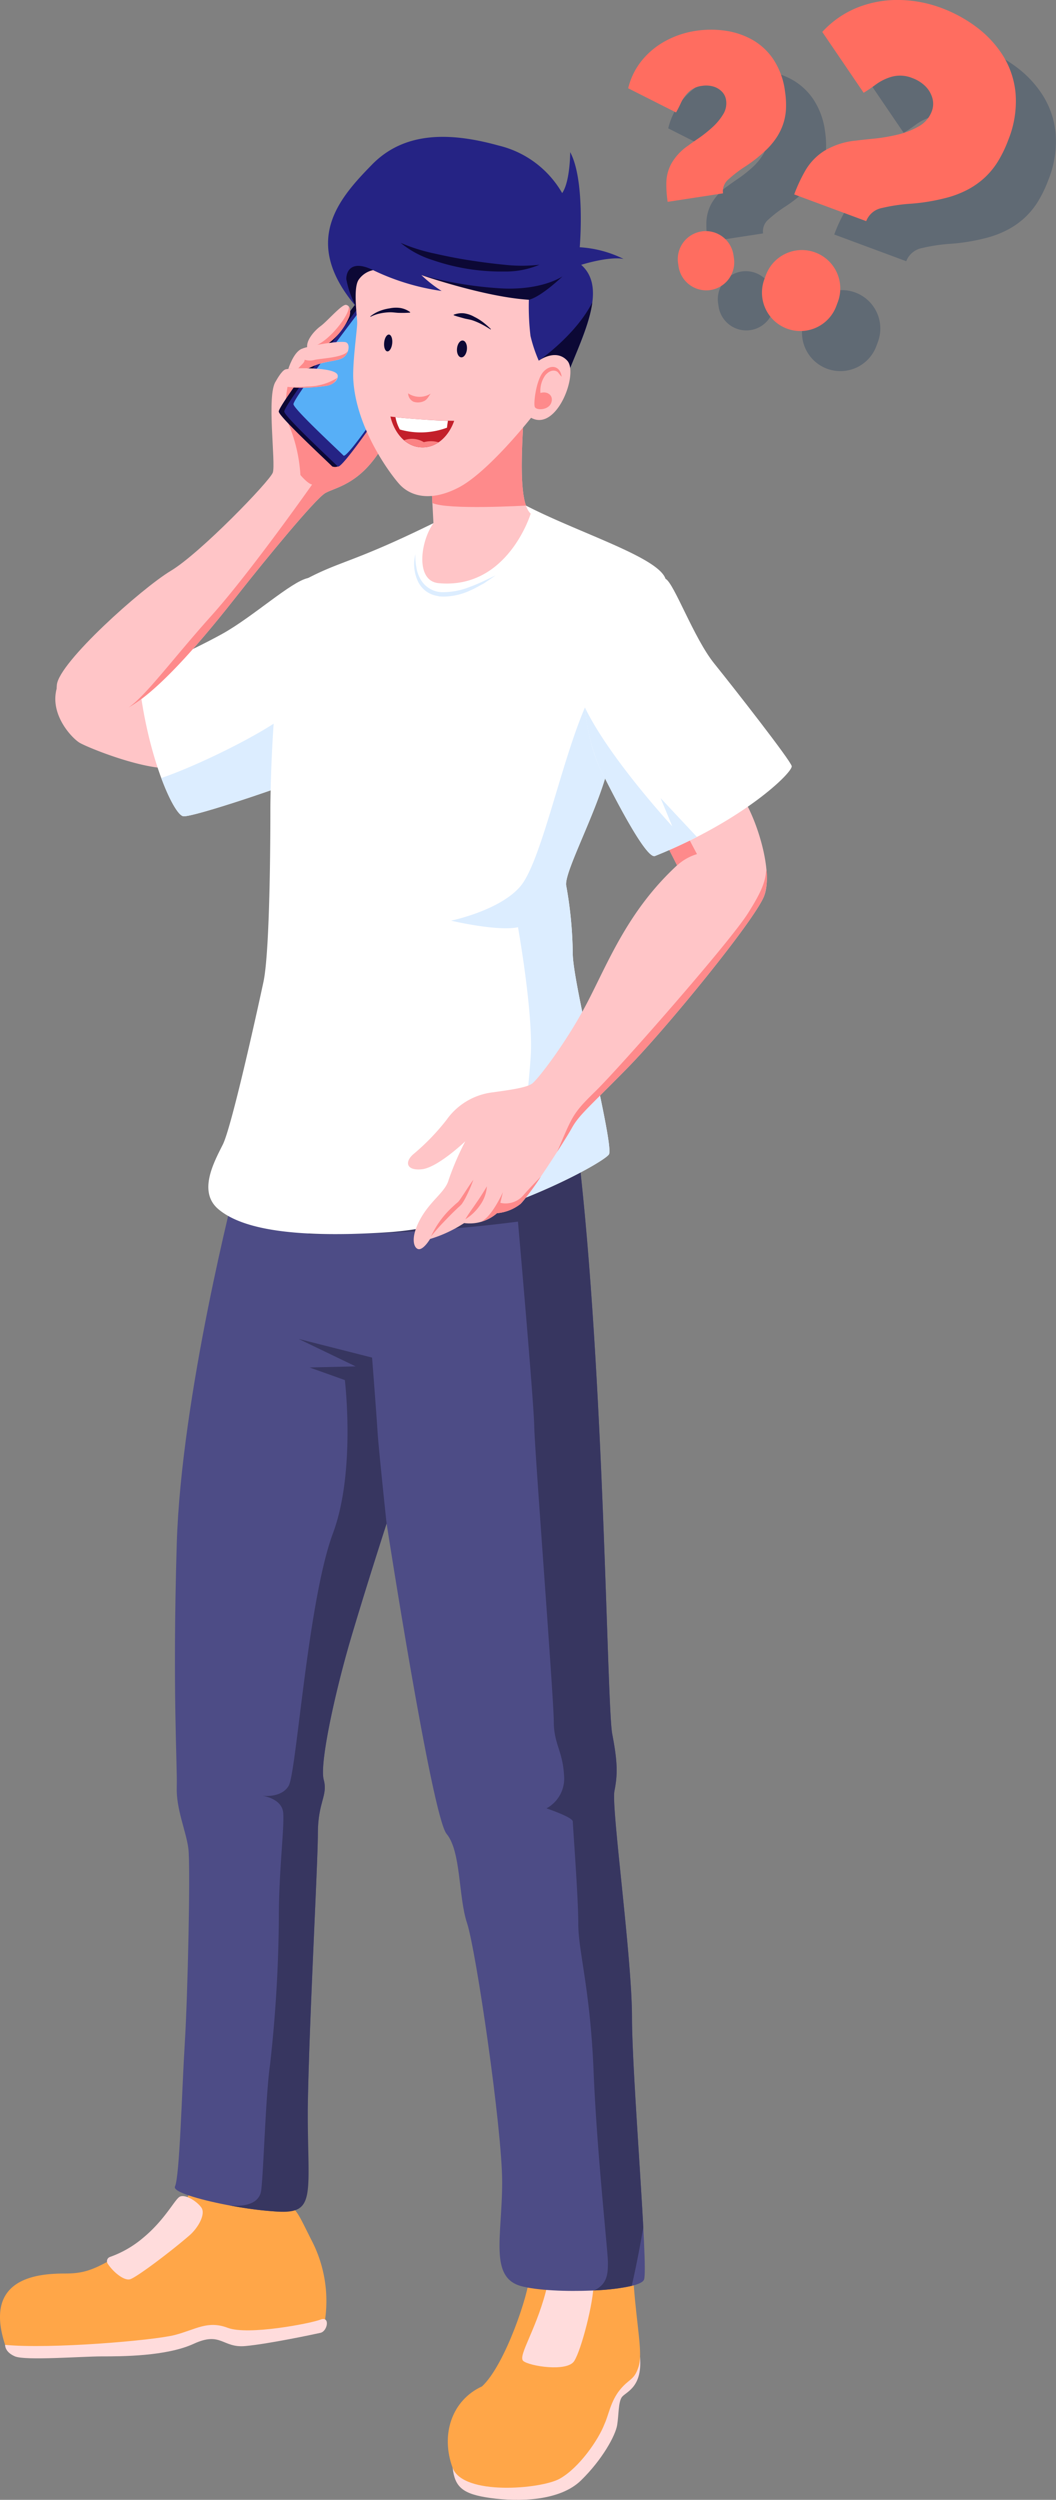 <svg xmlns="http://www.w3.org/2000/svg" width="131.878" height="311.951" viewBox="0 0 131.878 311.951">
  <rect x="0" y="0" width="131.878" height="311.951" fill="#808080" stroke="none"/>
  <g id="Grupo_95426" data-name="Grupo 95426" transform="translate(-496.327 -160.627)">
    <g id="Grupo_95419" data-name="Grupo 95419">
      <g id="Grupo_95410" data-name="Grupo 95410">
        <path id="Trazado_147353" data-name="Trazado 147353" d="M503.407,246.55c-.894,3.288,1.937,6.21,2.851,6.758s7.123,3.1,10.959,3.2,9.5-8.037,7.488-8.95-16.073-1.918-17.625-1.918A11.692,11.692,0,0,0,503.407,246.55Z" fill="#ffc5c7"/>
        <path id="Trazado_147354" data-name="Trazado 147354" d="M513.609,244.815c.959,9.863,4.384,17.534,5.617,17.671s13.471-3.972,16.872-5.479.784-24.655-1.294-24.247-6.893,4.854-10.757,6.987S513.609,244.815,513.609,244.815Z" fill="#fff"/>
        <path id="Trazado_147355" data-name="Trazado 147355" d="M532.977,248.915c-1.295,1.974-11.147,6.977-16.505,8.8,1.079,2.913,2.166,4.7,2.754,4.77,1.055.118,10.178-2.878,14.915-4.688A67.989,67.989,0,0,0,532.977,248.915Z" fill="#dcedff"/>
        <path id="Trazado_147356" data-name="Trazado 147356" d="M503.427,246.094c-.379,3.913,3.105,4.475,7.4,3.47s11.872-10.5,15.251-14.794,9.657-11.941,10.89-12.626,3.973-1.048,6.576-4.908.137-11.941-.891-12.9-10.662,2.243-11.872,3.861.023,10.317-.388,11.413-9.064,10.046-12.717,12.237S503.7,243.263,503.427,246.094Z" fill="#ffc5c7"/>
        <path id="Trazado_147357" data-name="Trazado 147357" d="M537.365,210.793c1.145-.547,1.594-3.036.866-2.6s-1.943.429-3.588.407a13.609,13.609,0,0,1-2.309-.165,14.69,14.69,0,0,0-.3,1.962S536.219,211.341,537.365,210.793Z" fill="#fe8a8b"/>
        <path id="Trazado_147358" data-name="Trazado 147358" d="M544.645,211.359c-.58-1.246-1.029-2.191-1.029-2.191l-6.92,6.225a36.63,36.63,0,0,0-3.719-2.933l-.643,1.015a19.491,19.491,0,0,1,1.511,6.428s.913,1.1,1.461,1.187c0,0-7.717,10.959-12.557,16.347-4.812,5.356-8.178,9.989-10.371,11.478,4.383-2.425,10.7-10.332,13.7-14.145,3.379-4.293,9.657-11.941,10.89-12.626s3.973-1.048,6.576-4.908A9.514,9.514,0,0,0,544.645,211.359Z" fill="#fe8a8b"/>
        <path id="Trazado_147359" data-name="Trazado 147359" d="M531.137,211.984c.032.639,6.054,6.21,6.68,6.85a.963.963,0,0,0,.691,0c1.819-1.5,10.269-15.056,10.438-15.545.157-.456-4.458-5.118-5.881-6.365a1.366,1.366,0,0,0-1.2.139C540.17,199.324,531.1,211.159,531.137,211.984Z" fill="#0c0835"/>
        <path id="Trazado_147360" data-name="Trazado 147360" d="M531.828,211.984c.032.639,6.054,6.21,6.68,6.85s10.946-15.016,11.128-15.545c.158-.456-5.025-5.042-6.447-6.29a.433.433,0,0,0-.637.064C540.86,199.324,531.787,211.159,531.828,211.984Z" fill="#252384"/>
        <path id="Trazado_147361" data-name="Trazado 147361" d="M532.977,211.069c.03.6,5.663,5.809,6.249,6.407s10.24-14.047,10.411-14.542c.147-.427-4.7-4.717-6.032-5.884a.4.4,0,0,0-.6.059C541.427,199.224,532.938,210.3,532.977,211.069Z" fill="#57aff7"/>
        <path id="Trazado_147362" data-name="Trazado 147362" d="M537.388,203.429a7.946,7.946,0,0,0,2.568-3.317c.16-.685.137-1.3-.388-1.438s-2.329,2.009-3.2,2.648-1.964,1.964-1.621,2.854,2.191.548,2.4.411S537.388,203.429,537.388,203.429Z" fill="#ffc5c7"/>
        <path id="Trazado_147363" data-name="Trazado 147363" d="M539.863,198.854c.259.779-2.025,3.9-3.893,4.8l.614.767s.309-.068.707-.16a5.529,5.529,0,0,0,.1-.835,7.946,7.946,0,0,0,2.568-3.317A1.489,1.489,0,0,0,539.863,198.854Z" fill="#fe8a8b"/>
        <path id="Trazado_147364" data-name="Trazado 147364" d="M534.844,206.587c1.779-.915,3.114-.813,4.073-1.189s1.233-1.815.617-2.055-4.521.377-5.548.822-1.652,2.5-1.652,2.5Z" fill="#ffc5c7"/>
        <path id="Trazado_147365" data-name="Trazado 147365" d="M535.671,205.52a2.172,2.172,0,0,1-1.3,0c0,.378-.371.567-.813,1.1l1.287-.038c1.779-.915,3.114-.813,4.073-1.189a1.535,1.535,0,0,0,.857-.964C539.3,205.223,536.648,205.338,535.671,205.52Z" fill="#fe8a8b"/>
        <path id="Trazado_147366" data-name="Trazado 147366" d="M530.778,208.2c.822,1.265,5.342.717,6.256.58s1.521-.708,1.471-1.283c-.1-1.16-6.037-.955-6.54-.772S530.778,208.2,530.778,208.2Z" fill="#ffc5c7"/>
        <path id="Trazado_147367" data-name="Trazado 147367" d="M538.452,207.773a7.036,7.036,0,0,1-3.769,1.085,15.194,15.194,0,0,1-2.378.043,18.668,18.668,0,0,0,4.729-.124A1.637,1.637,0,0,0,538.452,207.773Z" fill="#fe8a8b"/>
      </g>
      <g id="Grupo_95413" data-name="Grupo 95413">
        <g id="Grupo_95411" data-name="Grupo 95411">
          <path id="Trazado_147368" data-name="Trazado 147368" d="M552.856,468.581c.273,2.4,1.232,3.288,4.726,3.767s8.63.411,11.3-2.192,4.315-5.616,4.52-6.918.137-2.739.548-3.424,2.584-1.112,2.316-4.932S552.856,468.581,552.856,468.581Z" fill="#ffdcdc"/>
          <path id="Trazado_147369" data-name="Trazado 147369" d="M575.475,445.811c-.393-5.3-12.962-3.257-13.031-1.134s-3.013,11.027-5.906,13.731l0,.006c-3.787,1.722-5.214,6.034-3.685,10.167,1.3,3.507,11.027,2.658,13.356,1.37,2.454-1.358,4.882-4.913,5.61-6.838h0c.527-1.135.757-2.819,1.922-4.257s1.781-1.164,2.329-2.877S575.869,451.115,575.475,445.811Z" fill="#ffa648"/>
          <path id="Trazado_147370" data-name="Trazado 147370" d="M564.734,445.586c-1.209,5.47-3.817,9.032-3.053,9.668s5.47,1.4,6.36,0,2.417-7.314,2.417-9.668S564.734,445.586,564.734,445.586Z" fill="#ffdcdc"/>
        </g>
        <g id="Grupo_95412" data-name="Grupo 95412">
          <path id="Trazado_147371" data-name="Trazado 147371" d="M536.925,450.072a16.41,16.41,0,0,0-1.672-9.847c-2.017-3.973-1.918-4.315-4.247-4.726s-10.821-1.575-10.821-1.575a14.08,14.08,0,0,1-6.439,6.712c-5,2.74-6.027,3.7-9.246,3.7s-10.334.379-7.534,8.9c0,0,2.26.982,7.922.936s11.415-.5,13.47-1.278,4.2-1.187,5.434-.685,5.251.32,7.534,0A21.493,21.493,0,0,0,536.925,450.072Z" fill="#ffa648"/>
          <path id="Trazado_147372" data-name="Trazado 147372" d="M510.065,442.267a.559.559,0,0,0-.282.844c.674,1.046,2.076,2.192,2.822,1.931.913-.32,5.147-3.523,7.4-5.479,1.05-.914,2.055-2.649,1.461-3.47s-2.146-1.781-2.785-1.279-1.872,2.912-4.475,5.063A13.173,13.173,0,0,1,510.065,442.267Z" fill="#ffdcdc"/>
          <path id="Trazado_147373" data-name="Trazado 147373" d="M496.966,453.238c5.616.548,18.553-.547,21.194-1.232s4.079-1.85,6.614-.891,10.342-.548,11.575-1.027.89,1.45,0,1.649-6.507,1.387-9.384,1.65-3.013-1.861-6.438-.285-9.041,1.575-11.507,1.575-9.52.548-10.822,0S496.966,453.238,496.966,453.238Z" fill="#ffdcdc"/>
        </g>
        <path id="Trazado_147374" data-name="Trazado 147374" d="M561.417,445.91c3.842,1.048,14.795.685,15.342-.822s-1.506-25.206-1.506-32.74-2.6-26.164-2.192-28.219.411-3.561-.274-7.123-.955-44.84-4.247-72.648L525.8,308.377s-6.849,26.3-7.4,44.931.091,27.579,0,30.319,1.165,5.479,1.45,7.671-.08,18.448-.446,24.292-.631,16.621-1.229,17.9,12.919,3.835,14.745,2.922,1.827-1.1,1.827-10.593,1.278-32.329,1.278-36.347,1.279-4.749.731-6.758,1.461-11.142,3.47-17.9,4.384-14.063,4.384-14.063,5.662,36.529,7.488,38.721,1.461,7.854,2.557,11.141,4.384,25.571,4.384,32.329S557.4,444.814,561.417,445.91Z" fill="#4d4c86"/>
        <path id="Trazado_147375" data-name="Trazado 147375" d="M570.518,446.445a26.471,26.471,0,0,0,4.7-.574c.456-1.949.942-4.4,1.447-7.251-.421-7.974-1.414-21.031-1.414-26.272,0-7.534-2.6-26.164-2.192-28.219s.411-3.561-.274-7.123-.955-44.84-4.247-72.648l-8.6.809-25.167,9.464a191.808,191.808,0,0,0,26.24-1.56s1.968,22.265,2.034,25.552,2.441,33.985,2.441,36.81,1.1,3.641,1.279,6.7a4.233,4.233,0,0,1-2.192,4.158s3.288,1.1,3.288,1.644.685,9.361.685,12.786,1.492,8.082,1.91,18.356,1.788,22.465,1.788,23.835C572.246,444.252,572.241,445.644,570.518,446.445Z" fill="#373660"/>
        <path id="Trazado_147376" data-name="Trazado 147376" d="M542.794,330.039l-9.178-2.329,7.124,3.425-5.754.137,4.409,1.574s1.374,11.446-1.486,19.111c-3.136,8.4-4.567,29.863-5.525,31.506s-3.425,1.233-3.425,1.233,2.6.274,2.74,2.192-.548,7.26-.548,12.922a172.956,172.956,0,0,1-1.1,18.463c-.548,3.82-.8,13.167-1.1,15.651s-4.025,1.9-4.025,1.9h0a47.963,47.963,0,0,0,5.37.735c5.642.531,4.47-1.558,4.462-12.66.14-10.345,1.264-30.662,1.264-34.43,0-4.019,1.279-4.749.731-6.758s1.461-11.142,3.47-17.9,4.384-14.063,4.384-14.063-1-9.342-1.135-11.534S542.794,330.039,542.794,330.039Z" fill="#373660"/>
      </g>
      <g id="Grupo_95414" data-name="Grupo 95414">
        <path id="Trazado_147377" data-name="Trazado 147377" d="M550.458,225.911c-9.863,4.84-11.41,4.653-15.654,6.849s-4.711,25.3-4.711,28.859-.046,17.717-.867,21.552-3.973,18.082-5.069,20.274-3.151,5.89-.548,8.082,8.338,3.7,21.087,2.877,26.995-8.63,27.68-9.726-4.521-21.233-4.521-25.068a50.173,50.173,0,0,0-.821-8.494c-.274-1.78,4.37-10.137,5.4-15.479s7.911-20.08,7.006-22.78-10.794-5.707-17.429-9.14S550.458,225.911,550.458,225.911Z" fill="#fff"/>
        <path id="Trazado_147378" data-name="Trazado 147378" d="M548.205,229.766a7.122,7.122,0,0,0,.135,1.732,4.12,4.12,0,0,0,.6,1.566,3.163,3.163,0,0,0,2.752,1.461,9.157,9.157,0,0,0,3.317-.663c1.089-.392,2.129-.919,3.193-1.425-.475.346-.968.666-1.459,1-.523.271-1.029.583-1.575.819a8.112,8.112,0,0,1-3.5.82l-.463-.022-.459-.1a3.282,3.282,0,0,1-.88-.335,3.237,3.237,0,0,1-1.292-1.335A5.072,5.072,0,0,1,548.205,229.766Z" fill="#dcedff"/>
        <path id="Trazado_147379" data-name="Trazado 147379" d="M572.376,304.678c.685-1.1-4.521-21.233-4.521-25.068a50.146,50.146,0,0,0-.821-8.493c-.274-1.781,4.37-10.138,5.4-15.48a30.292,30.292,0,0,1,1-3.527l-4.056-3.2c-3.025,7.015-5.491,19.344-8.094,22.357s-8.63,4.247-8.63,4.247,5.766,1.37,8.362.822c0,0,1.943,10.822,1.585,16.164s-1.442,13.425-1.585,14.521c-.053.409-.066,1.835-.062,3.461C567.279,308.055,571.989,305.3,572.376,304.678Z" fill="#dcedff"/>
        <path id="Trazado_147380" data-name="Trazado 147380" d="M561.644,213.985c-.318,5.716-.227,9.643.96,10.739,0,0-2.868,9.486-11.506,8.676-2.923-.274-2.284-5.206-.64-7.489l-.365-7.011Z" fill="#ffc5c7"/>
        <path id="Trazado_147381" data-name="Trazado 147381" d="M562.015,223.717h0c-.616-1.753-.625-5.17-.371-9.732L550.093,218.9l.234,4.5h0C552.246,224.287,562.015,223.717,562.015,223.717Z" fill="#fe8a8b"/>
      </g>
      <g id="Grupo_95415" data-name="Grupo 95415">
        <path id="Trazado_147382" data-name="Trazado 147382" d="M589.1,260.217c1.735,2.648,3.835,9.223,2.648,12.237s-12.146,16.438-17.078,21.461-6.027,5.845-6.94,7.489-5.3,8.424-6.393,9.452a5.519,5.519,0,0,1-2.945,1.164,5.2,5.2,0,0,1-4.1,1.233,16.51,16.51,0,0,1-4.258,1.986s-.685,1.163-1.3,1.267-1.3-1.13,0-3.6,3.219-3.493,3.63-5.068a34.731,34.731,0,0,1,2.07-4.789s-3.44,3.282-5.426,3.488-2.167-.959-1.015-1.918a27.926,27.926,0,0,0,4.1-4.247,8.252,8.252,0,0,1,5.685-3.424c2.534-.343,4.315-.617,5-1.1s4.3-5.137,6.912-10.16,5.083-11.442,11.192-17.077l-2.191-4.384Z" fill="#ffc5c7"/>
        <path id="Trazado_147383" data-name="Trazado 147383" d="M550.146,314.925a11.645,11.645,0,0,1,2.626-3.628l.417-.383c.124-.119.337-.27.387-.341.215-.25.409-.58.619-.877.407-.616.8-1.244,1.248-1.849a16.573,16.573,0,0,1-.883,2.06,6.827,6.827,0,0,1-.582.995,4.556,4.556,0,0,1-.431.409l-.394.379c-.53.505-1.036,1.037-1.546,1.567S550.623,314.347,550.146,314.925Z" fill="#fe8a8b"/>
        <path id="Trazado_147384" data-name="Trazado 147384" d="M554.438,312.779c.431-.738.925-1.377,1.374-2.049.467-.663.886-1.328,1.32-2.061a4.522,4.522,0,0,1-.869,2.371A6.044,6.044,0,0,1,554.438,312.779Z" fill="#fe8a8b"/>
        <path id="Trazado_147385" data-name="Trazado 147385" d="M556.421,313.071a4.927,4.927,0,0,0,1.974-1.051,5.519,5.519,0,0,0,2.945-1.164,29.445,29.445,0,0,0,2.531-3.4c-.022.025-1.261,1.272-2.161,2.3a2.922,2.922,0,0,1-2.9.97l.321-1.335S557.8,312.42,556.421,313.071Z" fill="#fe8a8b"/>
        <path id="Trazado_147386" data-name="Trazado 147386" d="M592.037,269.105c-.145,1.25-.232,2.244-2.325,5.524-2.355,3.691-16.027,19.246-18.973,22.123s-2.876,3.059-4.826,7.6c.824-1.284,1.516-2.4,1.82-2.952.913-1.644,2.009-2.466,6.94-7.489s15.891-18.447,17.078-21.461A7.59,7.59,0,0,0,592.037,269.105Z" fill="#fe8a8b"/>
        <path id="Trazado_147387" data-name="Trazado 147387" d="M582.469,265.511l.9,1.7a6.353,6.353,0,0,0-2.481,1.41l-1.742-3.374Z" fill="#fe8a8b"/>
        <path id="Trazado_147388" data-name="Trazado 147388" d="M571.127,256.225c-2.244-5.149-2.684-13.51,0-17.911s7.261-5.985,8.317-5.457,3.521,7.393,6.073,10.562,9.506,12.058,9.682,12.806-5.987,6.786-17.075,11.221C576.8,267.974,571.127,256.225,571.127,256.225Z" fill="#fff"/>
        <path id="Trazado_147389" data-name="Trazado 147389" d="M578.822,260.217l1.461,3.521s-7.843-8.481-10.9-14.809a24.112,24.112,0,0,0,1.739,7.3s5.677,11.749,7,11.221c1.9-.759,3.639-1.566,5.24-2.384Z" fill="#dcedff"/>
      </g>
      <g id="Grupo_95418" data-name="Grupo 95418">
        <path id="Trazado_147390" data-name="Trazado 147390" d="M567.53,206.541c2.015-4.922,4.481-10.127,1.376-12.867,0,0,3.47-1.1,5.3-.73a14.214,14.214,0,0,0-5.479-1.462s.718-8.31-1.193-11.872c0,0,.006,3.653-1,5.114a12.507,12.507,0,0,0-7.945-5.936c-5.936-1.643-11.689-1.826-15.8,2.375s-8.922,9.587-1.995,17.716a32.426,32.426,0,0,0,19.986,10.777C564.705,210.2,567.53,206.541,567.53,206.541Z" fill="#252384"/>
        <path id="Trazado_147391" data-name="Trazado 147391" d="M546.356,190.931a22.14,22.14,0,0,0,4.222,1.331c1.435.324,2.879.614,4.333.839s2.913.421,4.376.559a19.32,19.32,0,0,0,4.419,0,10.977,10.977,0,0,1-4.447.851,26.381,26.381,0,0,1-8.919-1.435A11.863,11.863,0,0,1,546.356,190.931Z" fill="#0c0835"/>
        <path id="Trazado_147392" data-name="Trazado 147392" d="M562.376,198.035c1.583-.392,4.206-2.926,4.206-2.926s-2.718,1.921-8.308,1.463a47.621,47.621,0,0,1-9.323-1.619s5.761,3.381,7.884,3.926S562.376,198.035,562.376,198.035Z" fill="#0c0835"/>
        <path id="Trazado_147393" data-name="Trazado 147393" d="M542.924,194.336c-2.6-1.282-3.349.019-3.349,1.115a11.559,11.559,0,0,0,1.217,3.428Z" fill="#0c0835"/>
        <path id="Trazado_147394" data-name="Trazado 147394" d="M570.295,198.363c-2.071,4.1-6.686,7.274-6.686,7.274s-1.8,2.431.221,3.417c.084.041.179.077.271.114a9.636,9.636,0,0,0,3.429-2.627C568.678,203.737,569.968,200.843,570.295,198.363Z" fill="#0c0835"/>
        <path id="Trazado_147395" data-name="Trazado 147395" d="M563.609,205.637s2.123-1.575,3.561,0-1.3,8.905-4.52,7.124c0,0-5.342,6.781-9.041,8.7s-6.164.959-7.4-.411-5.369-6.988-5.754-12.945c-.137-2.123.48-6.3.48-7.191s-.548-4.384.205-5.411a2.9,2.9,0,0,1,1.781-1.165,29,29,0,0,0,8.562,2.6,15.534,15.534,0,0,1-2.535-1.986s7.877,2.739,13.425,3.082a30.741,30.741,0,0,0,.205,4.52A18.234,18.234,0,0,0,563.609,205.637Z" fill="#ffc5c7"/>
        <path id="Trazado_147396" data-name="Trazado 147396" d="M566.474,207.641c-.191-1.343-1.317-1.608-2.238-.672-.943.959-1.31,4-1.119,4.444s1.7.416,2.047-.511-.48-1.509-1.343-1.234a3.31,3.31,0,0,1,.615-2.225c.753-.871,1.447-.538,1.607-.314A6.189,6.189,0,0,0,566.474,207.641Z" fill="#fe8a8b"/>
        <g id="Grupo_95417" data-name="Grupo 95417">
          <path id="Trazado_147397" data-name="Trazado 147397" d="M557.637,201.7a10.617,10.617,0,0,0-.967-.849,6.565,6.565,0,0,0-1.112-.689,3.581,3.581,0,0,0-1.256-.433,2.761,2.761,0,0,0-1.32.173v.061a6.188,6.188,0,0,0,.618.2l.592.167c.384.115.788.15,1.177.283a8.025,8.025,0,0,1,1.135.494c.374.189.732.413,1.094.637Z" fill="#0c0835"/>
          <path id="Trazado_147398" data-name="Trazado 147398" d="M542.6,200.163a4.745,4.745,0,0,1,1.19-.421,6.454,6.454,0,0,1,1.235-.145c.416-.009.821.076,1.231.073a11.98,11.98,0,0,0,1.284-.032l.017-.059a2.933,2.933,0,0,0-1.238-.52,3.846,3.846,0,0,0-1.336.048,5.565,5.565,0,0,0-1.285.342,4.388,4.388,0,0,0-1.132.663Z" fill="#0c0835"/>
          <path id="Trazado_147399" data-name="Trazado 147399" d="M553.4,204.109c.057-.58.381-1.022.723-.988s.573.531.516,1.111-.381,1.021-.724.987S553.337,204.688,553.4,204.109Z" fill="#0c0835"/>
          <path id="Trazado_147400" data-name="Trazado 147400" d="M544.3,203.377c.057-.579.33-1.026.61-1s.46.52.4,1.1-.331,1.026-.611,1S544.241,203.957,544.3,203.377Z" fill="#0c0835"/>
          <path id="Trazado_147401" data-name="Trazado 147401" d="M550.12,209.74a2.584,2.584,0,0,1-2.824-.028,1.193,1.193,0,0,0,.657,1.04,1.767,1.767,0,0,0,1.318-.071C549.683,210.5,549.841,210.1,550.12,209.74Z" fill="#fe8a8b"/>
          <g id="Grupo_95416" data-name="Grupo 95416">
            <path id="Trazado_147402" data-name="Trazado 147402" d="M553.047,213.14a77.892,77.892,0,0,1-7.963-.535c.449,1.936,1.859,3.848,4.022,3.849C551.053,216.455,552.456,214.855,553.047,213.14Z" fill="#c31f2a"/>
            <path id="Trazado_147403" data-name="Trazado 147403" d="M551.1,215.822a3.424,3.424,0,0,0-1.843-.018,2.863,2.863,0,0,0-2.461-.242,3.448,3.448,0,0,0,4.3.26Z" fill="#fb8384"/>
            <path id="Trazado_147404" data-name="Trazado 147404" d="M546.262,214.224a9.417,9.417,0,0,0,5.884-.227c.033-.286.076-.574.119-.862-1.886-.04-4.926-.269-6.55-.451A5.116,5.116,0,0,0,546.262,214.224Z" fill="#fff"/>
          </g>
        </g>
      </g>
    </g>
    <g id="Grupo_95425" data-name="Grupo 95425">
      <g id="Grupo_95420" data-name="Grupo 95420" opacity="0.25" style="mix-blend-mode: multiply;isolation: isolate">
        <path id="Trazado_147405" data-name="Trazado 147405" d="M600.512,189.889a19.409,19.409,0,0,1,1.432-3.049,7.163,7.163,0,0,1,2.3-2.372,9.3,9.3,0,0,1,3.974-1.293q.763-.1,2.166-.238a22.139,22.139,0,0,0,2.916-.48,9.923,9.923,0,0,0,2.725-1.039,3.572,3.572,0,0,0,1.663-1.891,2.615,2.615,0,0,0,.066-1.7,3.377,3.377,0,0,0-.9-1.475,4.514,4.514,0,0,0-1.585-.98,3.994,3.994,0,0,0-2.536-.181,6.24,6.24,0,0,0-2.008.97c-.577.425-1.091.771-1.542,1.044l-5.166-7.591a12.008,12.008,0,0,1,4.279-3,13.494,13.494,0,0,1,5.145-.992,15.722,15.722,0,0,1,5.524,1.026,17.348,17.348,0,0,1,4.2,2.278,13.391,13.391,0,0,1,3.345,3.53,10.7,10.7,0,0,1,1.638,4.728,12.8,12.8,0,0,1-.892,5.879,15.444,15.444,0,0,1-1.213,2.559,9.7,9.7,0,0,1-1.668,2.1,10.027,10.027,0,0,1-2.237,1.588,12.5,12.5,0,0,1-2.868,1.062,24.465,24.465,0,0,1-4.174.674,21.49,21.49,0,0,0-3.594.529,2.642,2.642,0,0,0-2,1.649Zm-3.728,10.587.192-.519a4.794,4.794,0,0,1,6.162-2.827h0a4.794,4.794,0,0,1,2.827,6.162l-.193.519a4.793,4.793,0,0,1-6.161,2.827h0A4.794,4.794,0,0,1,596.784,200.476Z" fill="#00264f"/>
        <path id="Trazado_147406" data-name="Trazado 147406" d="M584.708,190.815a14.174,14.174,0,0,1-.164-2.451,5.227,5.227,0,0,1,.628-2.325,6.777,6.777,0,0,1,2.079-2.229c.3-.224.732-.531,1.3-.917a16.147,16.147,0,0,0,1.691-1.337,7.25,7.25,0,0,0,1.372-1.626,2.6,2.6,0,0,0,.392-1.794,1.9,1.9,0,0,0-.557-1.107,2.458,2.458,0,0,0-1.1-.622,3.3,3.3,0,0,0-1.358-.065,2.917,2.917,0,0,0-1.682.78,4.556,4.556,0,0,0-.938,1.329c-.218.475-.424.877-.615,1.21l-5.978-3.017a8.749,8.749,0,0,1,1.671-3.424,9.829,9.829,0,0,1,2.932-2.451,11.447,11.447,0,0,1,3.887-1.3,12.62,12.62,0,0,1,3.486-.031,9.757,9.757,0,0,1,3.381,1.07,7.817,7.817,0,0,1,2.716,2.438,9.354,9.354,0,0,1,1.508,4.066,11.3,11.3,0,0,1,.13,2.061,7.074,7.074,0,0,1-.324,1.926,7.331,7.331,0,0,1-.866,1.8,9.142,9.142,0,0,1-1.455,1.691,17.805,17.805,0,0,1-2.425,1.9,15.714,15.714,0,0,0-2.106,1.607,1.925,1.925,0,0,0-.691,1.757Zm1.362,8.072-.06-.4a3.5,3.5,0,0,1,2.932-3.981h0a3.5,3.5,0,0,1,3.981,2.933l.061.4a3.5,3.5,0,0,1-2.933,3.981h0A3.5,3.5,0,0,1,586.07,198.887Z" fill="#00264f"/>
      </g>
      <g id="Grupo_95424" data-name="Grupo 95424">
        <g id="Grupo_95423" data-name="Grupo 95423">
          <g id="Grupo_95421" data-name="Grupo 95421">
            <path id="Trazado_147407" data-name="Trazado 147407" d="M595.512,184.889a19.409,19.409,0,0,1,1.432-3.049,7.163,7.163,0,0,1,2.3-2.372,9.3,9.3,0,0,1,3.974-1.293q.763-.1,2.166-.238a22.139,22.139,0,0,0,2.916-.48,9.923,9.923,0,0,0,2.725-1.039,3.572,3.572,0,0,0,1.663-1.891,2.615,2.615,0,0,0,.066-1.7,3.377,3.377,0,0,0-.9-1.475,4.514,4.514,0,0,0-1.585-.98,3.994,3.994,0,0,0-2.536-.181,6.24,6.24,0,0,0-2.008.97c-.577.425-1.091.771-1.542,1.044l-5.166-7.591a12.008,12.008,0,0,1,4.279-3,13.494,13.494,0,0,1,5.145-.992,15.722,15.722,0,0,1,5.524,1.026,17.348,17.348,0,0,1,4.2,2.278,13.391,13.391,0,0,1,3.345,3.53,10.7,10.7,0,0,1,1.638,4.728,12.8,12.8,0,0,1-.892,5.879,15.444,15.444,0,0,1-1.213,2.559,9.7,9.7,0,0,1-1.668,2.1,10.027,10.027,0,0,1-2.237,1.588,12.5,12.5,0,0,1-2.868,1.062,24.465,24.465,0,0,1-4.174.674,21.49,21.49,0,0,0-3.594.529,2.642,2.642,0,0,0-2,1.649Zm-3.728,10.587.192-.519a4.794,4.794,0,0,1,6.162-2.827h0a4.794,4.794,0,0,1,2.827,6.162l-.193.519a4.793,4.793,0,0,1-6.161,2.827h0A4.794,4.794,0,0,1,591.784,195.476Z" fill="#ff6d60"/>
          </g>
          <g id="Grupo_95422" data-name="Grupo 95422">
            <path id="Trazado_147408" data-name="Trazado 147408" d="M579.708,185.815a14.174,14.174,0,0,1-.164-2.451,5.227,5.227,0,0,1,.628-2.325,6.777,6.777,0,0,1,2.079-2.229c.3-.224.732-.531,1.3-.917a16.147,16.147,0,0,0,1.691-1.337,7.25,7.25,0,0,0,1.372-1.626,2.6,2.6,0,0,0,.392-1.794,1.9,1.9,0,0,0-.557-1.107,2.458,2.458,0,0,0-1.1-.622,3.3,3.3,0,0,0-1.358-.065,2.917,2.917,0,0,0-1.682.78,4.556,4.556,0,0,0-.938,1.329c-.218.475-.424.877-.615,1.21l-5.978-3.017a8.749,8.749,0,0,1,1.671-3.424,9.829,9.829,0,0,1,2.932-2.451,11.447,11.447,0,0,1,3.887-1.3,12.62,12.62,0,0,1,3.486-.031,9.757,9.757,0,0,1,3.381,1.07,7.817,7.817,0,0,1,2.716,2.438,9.354,9.354,0,0,1,1.508,4.066,11.3,11.3,0,0,1,.13,2.061,7.074,7.074,0,0,1-.324,1.926,7.331,7.331,0,0,1-.866,1.8,9.142,9.142,0,0,1-1.455,1.691,17.805,17.805,0,0,1-2.425,1.9,15.714,15.714,0,0,0-2.106,1.607,1.925,1.925,0,0,0-.691,1.757Zm1.362,8.072-.06-.4a3.5,3.5,0,0,1,2.932-3.981h0a3.5,3.5,0,0,1,3.981,2.933l.061.4a3.5,3.5,0,0,1-2.933,3.981h0A3.5,3.5,0,0,1,581.07,193.887Z" fill="#ff6d60"/>
          </g>
        </g>
      </g>
    </g>
  </g>
</svg>
